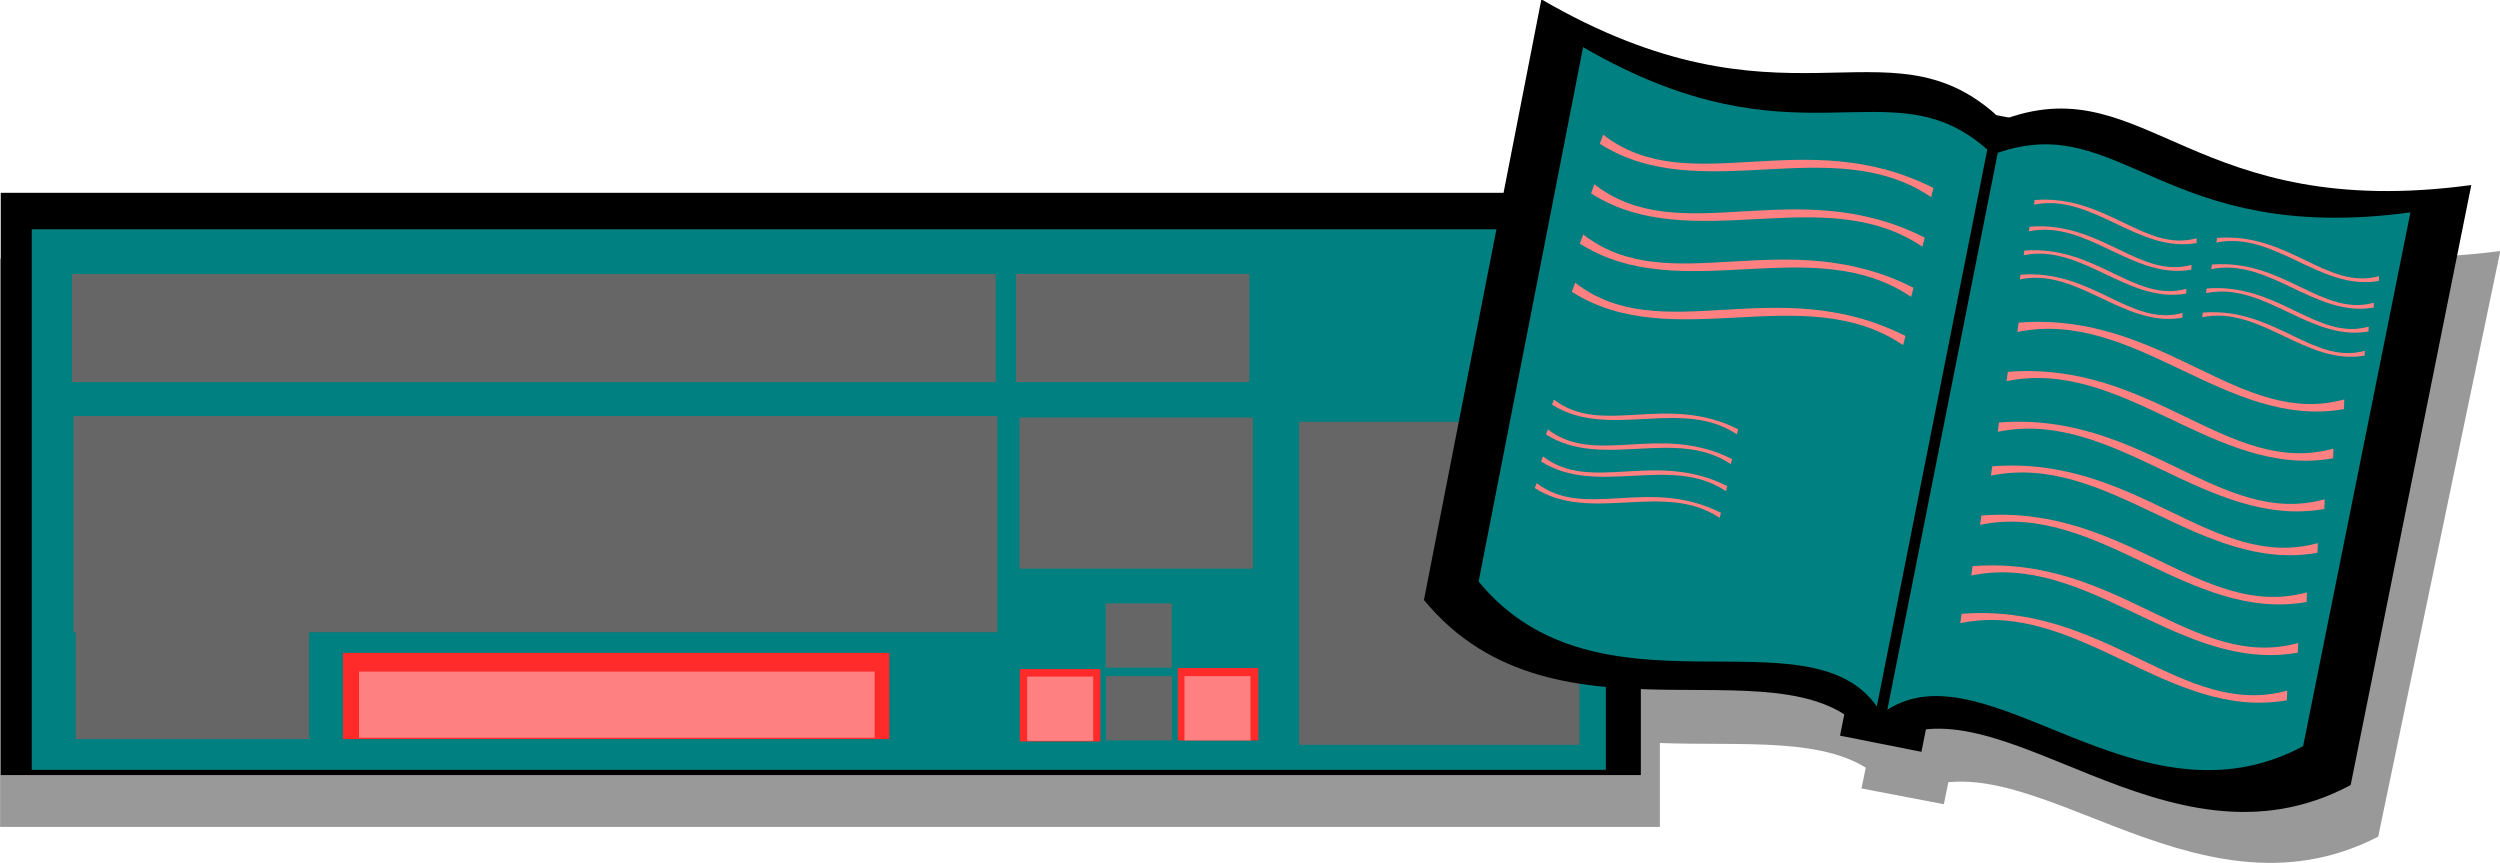 <?xml version="1.0" encoding="UTF-8" standalone="no"?>
<!-- Created with Inkscape (http://www.inkscape.org/) -->

<svg
   width="102.239mm"
   height="35.31mm"
   viewBox="0 0 102.239 35.31"
   version="1.1"
   id="svg1"
   xmlns:inkscape="http://www.inkscape.org/namespaces/inkscape"
   xmlns:sodipodi="http://sodipodi.sourceforge.net/DTD/sodipodi-0.dtd"
   xmlns="http://www.w3.org/2000/svg"
   xmlns:svg="http://www.w3.org/2000/svg">
  <sodipodi:namedview
     id="namedview1"
     pagecolor="#ffffff"
     bordercolor="#000000"
     borderopacity="0.25"
     inkscape:showpageshadow="2"
     inkscape:pageopacity="0.0"
     inkscape:pagecheckerboard="0"
     inkscape:deskcolor="#d1d1d1"
     inkscape:document-units="mm" />
  <defs
     id="defs1" />
  <g
     inkscape:label="Layer 1"
     inkscape:groupmode="layer"
     id="layer1"
     transform="translate(-57.579,-90.292)">
    <g
       id="g10"
       transform="translate(8.641,-16.076)">
      <g
         id="g9-2"
         transform="matrix(1.012,0,0,0.976,-0.614,5.433)"
         style="fill:#999999">
        <g
           id="g8-8"
           style="fill:#999999">
          <rect
             style="fill:#999999;stroke:#c83737;stroke-width:0"
             id="rect1-2-6"
             width="67.073"
             height="23.812"
             x="48.968"
             y="114.253" />
          <rect
             style="fill:#999999;stroke:#c83737;stroke-width:0"
             id="rect1-1"
             width="64.373"
             height="22.104"
             x="50.237"
             y="115.746" />
          <g
             id="g3-0"
             transform="matrix(0.886,0,0,0.886,7.597,15.493)"
             style="fill:#999999">
            <rect
               style="fill:#999999;stroke:#c83737;stroke-width:0"
               id="rect2-4-7"
               width="25.221"
               height="3.979"
               x="62.488"
               y="132.703" />
            <rect
               style="fill:#999999;stroke:#c83737;stroke-width:0"
               id="rect2-5"
               width="23.8"
               height="3.055"
               x="63.231"
               y="133.566" />
          </g>
          <rect
             style="fill:#999999;stroke:#c83737;stroke-width:0"
             id="rect3-4-5-1-4"
             width="2.96"
             height="3.295"
             x="133.731"
             y="-93.939"
             transform="rotate(90)" />
          <rect
             style="fill:#999999;stroke:#c83737;stroke-width:0"
             id="rect3-4-5-1-3-9"
             width="2.96"
             height="3.295"
             x="133.689"
             y="-100.399"
             transform="rotate(90)" />
          <rect
             style="fill:#999999;stroke:#c83737;stroke-width:0"
             id="rect3-4-5-8"
             width="2.629"
             height="2.7"
             x="134.037"
             y="-93.645"
             transform="rotate(90)" />
          <rect
             style="fill:#999999;stroke:#c83737;stroke-width:0"
             id="rect3-4-1-4"
             width="2.629"
             height="2.7"
             x="134.019"
             y="-96.87"
             transform="rotate(90)" />
          <rect
             style="fill:#999999;stroke:#c83737;stroke-width:0"
             id="rect3-4-0-7"
             width="2.629"
             height="2.7"
             x="134.018"
             y="-100.077"
             transform="rotate(90)" />
          <rect
             style="fill:#999999;stroke:#c83737;stroke-width:0"
             id="rect3-4-8-0"
             width="2.629"
             height="2.7"
             x="131.043"
             y="-96.856"
             transform="rotate(90)" />
          <rect
             style="fill:#999999;stroke:#c83737;stroke-width:0"
             id="rect4-7"
             width="37.778"
             height="8.842"
             x="51.945"
             y="123.382" />
          <rect
             style="fill:#999999;stroke:#c83737;stroke-width:0"
             id="rect4-8-1"
             width="37.778"
             height="4.421"
             x="51.882"
             y="117.575" />
          <rect
             style="fill:#999999;stroke:#c83737;stroke-width:0"
             id="rect4-8-6-5"
             width="9.545"
             height="4.421"
             x="52.032"
             y="132.171" />
          <rect
             style="fill:#999999;stroke:#c83737;stroke-width:0"
             id="rect4-8-6-9-1"
             width="9.545"
             height="6.179"
             x="90.632"
             y="123.443" />
          <rect
             style="fill:#999999;stroke:#c83737;stroke-width:0"
             id="rect4-8-6-9-8-2"
             width="11.463"
             height="13.213"
             x="102.065"
             y="123.617" />
          <rect
             style="fill:#999999;stroke:#c83737;stroke-width:0"
             id="rect4-8-6-7-5"
             width="9.545"
             height="4.421"
             x="90.488"
             y="117.57" />
        </g>
        <g
           id="g7-8"
           transform="matrix(0.822,0.163,-0.163,0.822,110.922,42.623)"
           style="fill:#999999">
          <rect
             style="fill:#999999;fill-opacity:1;stroke:#c83737;stroke-width:0"
             id="rect6-1"
             width="4.05"
             height="31.188"
             x="37.307"
             y="75.564" />
          <g
             id="g5-5-3"
             transform="matrix(1.124,0,0,1.124,-4.742,-11.346)"
             style="fill:#999999">
            <path
               id="rect5-6-3"
               style="fill:#999999;stroke:#c83737;stroke-width:0"
               d="m 18.472,76.232 c 11.501,3.943 14.808,-2.167 20.319,1.066 v 27.708 c -4.211,-4.046 -13.187,3.59 -20.248,-2.202 z"
               sodipodi:nodetypes="ccccc" />
            <path
               id="rect5-5-9-5"
               style="fill:#999999;stroke:#c83737;stroke-width:0"
               d="m 59.644,76.288 c -11.501,3.943 -14.808,-2.167 -20.319,1.066 v 27.708 c 4.211,-4.046 13.187,3.59 20.248,-2.202 z"
               sodipodi:nodetypes="ccccc" />
          </g>
          <g
             id="g5-0"
             style="fill:#999999">
            <path
               id="rect5-8"
               style="fill:#999999;stroke:#c83737;stroke-width:0"
               d="m 18.472,76.232 c 11.501,3.943 14.808,-2.167 20.319,1.066 v 27.708 c -4.211,-4.046 -13.187,3.59 -20.248,-2.202 z"
               sodipodi:nodetypes="ccccc" />
            <path
               id="rect5-5-1"
               style="fill:#999999;stroke:#c83737;stroke-width:0"
               d="m 59.644,76.288 c -11.501,3.943 -14.808,-2.167 -20.319,1.066 v 27.708 c 4.211,-4.046 13.187,3.59 20.248,-2.202 z"
               sodipodi:nodetypes="ccccc" />
          </g>
          <path
             id="rect7-3-2"
             style="fill:#999999;stroke:#c83737;stroke-width:0"
             d="m 20.262,80.232 c 4.75,2.383 9.505,-2.499 16.319,-0.584 l -0.029,0.458 C 31.194,77.844 25.61,82.814 20.19,80.699 Z"
             sodipodi:nodetypes="ccccc" />
          <path
             id="rect7-3-0-4"
             style="fill:#999999;stroke:#c83737;stroke-width:0"
             d="m 20.314,82.69 c 4.75,2.383 9.505,-2.499 16.319,-0.584 l -0.029,0.458 c -5.358,-2.261 -10.942,2.709 -16.362,0.594 z"
             sodipodi:nodetypes="ccccc" />
          <path
             id="rect7-3-0-2-21"
             style="fill:#999999;stroke:#c83737;stroke-width:0"
             d="m 20.254,85.198 c 4.75,2.383 9.505,-2.499 16.319,-0.584 l -0.029,0.458 C 31.186,82.81 25.601,87.781 20.182,85.666 Z"
             sodipodi:nodetypes="ccccc" />
          <path
             id="rect7-3-0-2-6-4"
             style="fill:#999999;stroke:#c83737;stroke-width:0"
             d="m 20.328,87.583 c 4.75,2.383 9.505,-2.499 16.319,-0.584 l -0.029,0.458 C 31.259,85.195 25.675,90.165 20.256,88.05 Z"
             sodipodi:nodetypes="ccccc" />
          <path
             id="rect7-3-4-4"
             style="fill:#999999;stroke:#c83737;stroke-width:0"
             d="m 58.352,92.998 c -4.75,2.383 -9.505,-2.499 -16.319,-0.584 l 0.029,0.458 c 5.358,-2.261 10.942,2.709 16.362,0.594 z"
             sodipodi:nodetypes="ccccc" />
          <path
             id="rect7-3-0-8-3"
             style="fill:#999999;stroke:#c83737;stroke-width:0"
             d="m 58.299,95.456 c -4.75,2.383 -9.505,-2.499 -16.319,-0.584 l 0.029,0.458 c 5.358,-2.261 10.942,2.709 16.362,0.594 z"
             sodipodi:nodetypes="ccccc" />
          <path
             id="rect7-3-0-2-1-3"
             style="fill:#999999;stroke:#c83737;stroke-width:0"
             d="M 58.36,97.965 C 53.61,100.348 48.855,95.465 42.041,97.38 l 0.029,0.458 c 5.358,-2.261 10.942,2.709 16.362,0.594 z"
             sodipodi:nodetypes="ccccc" />
          <path
             id="rect7-3-4-9-9"
             style="fill:#999999;stroke:#c83737;stroke-width:0"
             d="m 58.254,85.869 c -4.75,2.383 -9.505,-2.499 -16.319,-0.584 l 0.029,0.458 c 5.358,-2.261 10.942,2.709 16.362,0.594 z"
             sodipodi:nodetypes="ccccc" />
          <path
             id="rect7-3-0-8-5-9"
             style="fill:#999999;stroke:#c83737;stroke-width:0"
             d="m 58.202,88.327 c -4.75,2.383 -9.505,-2.499 -16.319,-0.584 l 0.029,0.458 c 5.358,-2.261 10.942,2.709 16.362,0.594 z"
             sodipodi:nodetypes="ccccc" />
          <path
             id="rect7-3-0-2-1-2-5"
             style="fill:#999999;stroke:#c83737;stroke-width:0"
             d="M 58.262,90.836 C 53.512,93.219 48.757,88.336 41.943,90.251 l 0.029,0.458 c 5.358,-2.261 10.942,2.709 16.362,0.594 z"
             sodipodi:nodetypes="ccccc" />
          <path
             id="rect7-3-0-2-6-9-9"
             style="fill:#999999;stroke:#c83737;stroke-width:0"
             d="m 58.286,100.349 c -4.75,2.383 -9.505,-2.499 -16.319,-0.584 l 0.029,0.458 c 5.358,-2.261 10.942,2.709 16.362,0.594 z"
             sodipodi:nodetypes="ccccc" />
          <path
             id="rect7-3-0-2-2-26"
             style="fill:#999999;stroke:#c83737;stroke-width:0"
             d="m 20.42,93.379 c 2.65,1.329 5.302,-1.394 9.103,-0.326 l -0.016,0.255 c -2.989,-1.261 -6.104,1.511 -9.127,0.331 z"
             sodipodi:nodetypes="ccccc" />
          <path
             id="rect7-3-0-2-2-9-23"
             style="fill:#999999;stroke:#c83737;stroke-width:0"
             d="m 20.413,94.863 c 2.65,1.329 5.302,-1.394 9.103,-0.326 l -0.016,0.255 c -2.989,-1.261 -6.104,1.511 -9.127,0.331 z"
             sodipodi:nodetypes="ccccc" />
          <path
             id="rect7-3-0-2-2-91-9"
             style="fill:#999999;stroke:#c83737;stroke-width:0"
             d="m 20.436,96.202 c 2.65,1.329 5.302,-1.394 9.103,-0.326 l -0.016,0.255 c -2.989,-1.261 -6.104,1.511 -9.127,0.331 z"
             sodipodi:nodetypes="ccccc" />
          <path
             id="rect7-3-0-2-2-7-0"
             style="fill:#999999;stroke:#c83737;stroke-width:0"
             d="m 20.386,97.539 c 2.65,1.329 5.302,-1.394 9.103,-0.326 l -0.016,0.255 c -2.989,-1.261 -6.104,1.511 -9.127,0.331 z"
             sodipodi:nodetypes="ccccc" />
          <path
             id="rect7-3-0-2-2-2-12"
             style="fill:#999999;stroke:#c83737;stroke-width:0"
             d="m 49.658,79.555 c -2.363,1.186 -4.729,-1.243 -8.119,-0.291 l 0.014,0.228 c 2.666,-1.125 5.444,1.348 8.14,0.295 z"
             sodipodi:nodetypes="ccccc" />
          <path
             id="rect7-3-0-2-2-9-2-1"
             style="fill:#999999;stroke:#c83737;stroke-width:0"
             d="m 49.664,80.878 c -2.363,1.186 -4.729,-1.243 -8.119,-0.291 l 0.014,0.228 c 2.666,-1.125 5.444,1.348 8.14,0.295 z"
             sodipodi:nodetypes="ccccc" />
          <path
             id="rect7-3-0-2-2-91-7-3"
             style="fill:#999999;stroke:#c83737;stroke-width:0"
             d="m 49.643,82.073 c -2.363,1.186 -4.729,-1.243 -8.119,-0.291 l 0.014,0.228 c 2.666,-1.125 5.444,1.348 8.14,0.295 z"
             sodipodi:nodetypes="ccccc" />
          <path
             id="rect7-3-0-2-2-7-2-5"
             style="fill:#999999;stroke:#c83737;stroke-width:0"
             d="m 49.688,83.264 c -2.363,1.186 -4.729,-1.243 -8.119,-0.291 l 0.014,0.228 c 2.666,-1.125 5.444,1.348 8.14,0.295 z"
             sodipodi:nodetypes="ccccc" />
          <path
             id="rect7-3-0-2-2-2-1-2"
             style="fill:#999999;stroke:#c83737;stroke-width:0"
             d="m 58.747,79.637 c -2.363,1.186 -4.729,-1.243 -8.119,-0.291 l 0.014,0.228 c 2.666,-1.125 5.444,1.348 8.14,0.295 z"
             sodipodi:nodetypes="ccccc" />
          <path
             id="rect7-3-0-2-2-9-2-2-1"
             style="fill:#999999;stroke:#c83737;stroke-width:0"
             d="m 58.753,80.96 c -2.363,1.186 -4.729,-1.243 -8.119,-0.291 l 0.014,0.228 c 2.666,-1.125 5.444,1.348 8.14,0.295 z"
             sodipodi:nodetypes="ccccc" />
          <path
             id="rect7-3-0-2-2-91-7-1-5"
             style="fill:#999999;stroke:#c83737;stroke-width:0"
             d="m 58.732,82.155 c -2.363,1.186 -4.729,-1.243 -8.119,-0.291 l 0.014,0.228 c 2.666,-1.125 5.444,1.348 8.14,0.295 z"
             sodipodi:nodetypes="ccccc" />
          <path
             id="rect7-3-0-2-2-7-2-6-8"
             style="fill:#999999;stroke:#c83737;stroke-width:0"
             d="m 58.777,83.346 c -2.363,1.186 -4.729,-1.243 -8.119,-0.291 l 0.014,0.228 c 2.666,-1.125 5.444,1.348 8.14,0.295 z"
             sodipodi:nodetypes="ccccc" />
        </g>
      </g>
      <g
         id="g9">
        <g
           id="g8">
          <rect
             style="fill:#000000;stroke:#c83737;stroke-width:0"
             id="rect1-2"
             width="67.073"
             height="23.812"
             x="48.968"
             y="114.253" />
          <rect
             style="fill:#008080;stroke:#c83737;stroke-width:0"
             id="rect1"
             width="64.373"
             height="22.104"
             x="50.237"
             y="115.746" />
          <g
             id="g3"
             transform="matrix(0.886,0,0,0.886,7.597,15.493)">
            <rect
               style="fill:#ff2a2a;stroke:#c83737;stroke-width:0"
               id="rect2-4"
               width="25.221"
               height="3.979"
               x="62.488"
               y="132.703" />
            <rect
               style="fill:#ff8080;stroke:#c83737;stroke-width:0"
               id="rect2"
               width="23.8"
               height="3.055"
               x="63.231"
               y="133.566" />
          </g>
          <rect
             style="fill:#ff2a2a;stroke:#c83737;stroke-width:0"
             id="rect3-4-5-1"
             width="2.96"
             height="3.295"
             x="133.731"
             y="-93.939"
             transform="rotate(90)" />
          <rect
             style="fill:#ff2a2a;stroke:#c83737;stroke-width:0"
             id="rect3-4-5-1-3"
             width="2.96"
             height="3.295"
             x="133.689"
             y="-100.399"
             transform="rotate(90)" />
          <rect
             style="fill:#ff8080;stroke:#c83737;stroke-width:0"
             id="rect3-4-5"
             width="2.629"
             height="2.7"
             x="134.037"
             y="-93.645"
             transform="rotate(90)" />
          <rect
             style="fill:#666666;stroke:#c83737;stroke-width:0"
             id="rect3-4-1"
             width="2.629"
             height="2.7"
             x="134.019"
             y="-96.87"
             transform="rotate(90)" />
          <rect
             style="fill:#ff8080;stroke:#c83737;stroke-width:0"
             id="rect3-4-0"
             width="2.629"
             height="2.7"
             x="134.018"
             y="-100.077"
             transform="rotate(90)" />
          <rect
             style="fill:#666666;stroke:#c83737;stroke-width:0"
             id="rect3-4-8"
             width="2.629"
             height="2.7"
             x="131.043"
             y="-96.856"
             transform="rotate(90)" />
          <rect
             style="fill:#666666;stroke:#c83737;stroke-width:0"
             id="rect4"
             width="37.778"
             height="8.842"
             x="51.945"
             y="123.382" />
          <rect
             style="fill:#666666;stroke:#c83737;stroke-width:0"
             id="rect4-8"
             width="37.778"
             height="4.421"
             x="51.882"
             y="117.575" />
          <rect
             style="fill:#666666;stroke:#c83737;stroke-width:0"
             id="rect4-8-6"
             width="9.545"
             height="4.421"
             x="52.032"
             y="132.171" />
          <rect
             style="fill:#666666;stroke:#c83737;stroke-width:0"
             id="rect4-8-6-9"
             width="9.545"
             height="6.179"
             x="90.632"
             y="123.443" />
          <rect
             style="fill:#666666;stroke:#c83737;stroke-width:0"
             id="rect4-8-6-9-8"
             width="11.463"
             height="13.213"
             x="102.065"
             y="123.617" />
          <rect
             style="fill:#666666;stroke:#c83737;stroke-width:0"
             id="rect4-8-6-7"
             width="9.545"
             height="4.421"
             x="90.488"
             y="117.57" />
        </g>
        <g
           id="g7"
           transform="matrix(0.822,0.163,-0.163,0.822,110.922,42.623)">
          <rect
             style="fill:#000000;fill-opacity:1;stroke:#c83737;stroke-width:0"
             id="rect6"
             width="4.05"
             height="31.188"
             x="37.307"
             y="75.564" />
          <g
             id="g5-5"
             transform="matrix(1.124,0,0,1.124,-4.742,-11.346)"
             style="fill:#000000">
            <path
               id="rect5-6"
               style="fill:#000000;stroke:#c83737;stroke-width:0"
               d="m 18.472,76.232 c 11.501,3.943 14.808,-2.167 20.319,1.066 v 27.708 c -4.211,-4.046 -13.187,3.59 -20.248,-2.202 z"
               sodipodi:nodetypes="ccccc" />
            <path
               id="rect5-5-9"
               style="fill:#000000;stroke:#c83737;stroke-width:0"
               d="m 59.644,76.288 c -11.501,3.943 -14.808,-2.167 -20.319,1.066 v 27.708 c 4.211,-4.046 13.187,3.59 20.248,-2.202 z"
               sodipodi:nodetypes="ccccc" />
          </g>
          <g
             id="g5">
            <path
               id="rect5"
               style="fill:#008080;stroke:#c83737;stroke-width:0"
               d="m 18.472,76.232 c 11.501,3.943 14.808,-2.167 20.319,1.066 v 27.708 c -4.211,-4.046 -13.187,3.59 -20.248,-2.202 z"
               sodipodi:nodetypes="ccccc" />
            <path
               id="rect5-5"
               style="fill:#008080;stroke:#c83737;stroke-width:0"
               d="m 59.644,76.288 c -11.501,3.943 -14.808,-2.167 -20.319,1.066 v 27.708 c 4.211,-4.046 13.187,3.59 20.248,-2.202 z"
               sodipodi:nodetypes="ccccc" />
          </g>
          <path
             id="rect7-3"
             style="fill:#ff8080;stroke:#c83737;stroke-width:0"
             d="m 20.262,80.232 c 4.75,2.383 9.505,-2.499 16.319,-0.584 l -0.029,0.458 C 31.194,77.844 25.61,82.814 20.19,80.699 Z"
             sodipodi:nodetypes="ccccc" />
          <path
             id="rect7-3-0"
             style="fill:#ff8080;stroke:#c83737;stroke-width:0"
             d="m 20.314,82.69 c 4.75,2.383 9.505,-2.499 16.319,-0.584 l -0.029,0.458 c -5.358,-2.261 -10.942,2.709 -16.362,0.594 z"
             sodipodi:nodetypes="ccccc" />
          <path
             id="rect7-3-0-2"
             style="fill:#ff8080;stroke:#c83737;stroke-width:0"
             d="m 20.254,85.198 c 4.75,2.383 9.505,-2.499 16.319,-0.584 l -0.029,0.458 C 31.186,82.81 25.601,87.781 20.182,85.666 Z"
             sodipodi:nodetypes="ccccc" />
          <path
             id="rect7-3-0-2-6"
             style="fill:#ff8080;stroke:#c83737;stroke-width:0"
             d="m 20.328,87.583 c 4.75,2.383 9.505,-2.499 16.319,-0.584 l -0.029,0.458 C 31.259,85.195 25.675,90.165 20.256,88.05 Z"
             sodipodi:nodetypes="ccccc" />
          <path
             id="rect7-3-4"
             style="fill:#ff8080;stroke:#c83737;stroke-width:0"
             d="m 58.352,92.998 c -4.75,2.383 -9.505,-2.499 -16.319,-0.584 l 0.029,0.458 c 5.358,-2.261 10.942,2.709 16.362,0.594 z"
             sodipodi:nodetypes="ccccc" />
          <path
             id="rect7-3-0-8"
             style="fill:#ff8080;stroke:#c83737;stroke-width:0"
             d="m 58.299,95.456 c -4.75,2.383 -9.505,-2.499 -16.319,-0.584 l 0.029,0.458 c 5.358,-2.261 10.942,2.709 16.362,0.594 z"
             sodipodi:nodetypes="ccccc" />
          <path
             id="rect7-3-0-2-1"
             style="fill:#ff8080;stroke:#c83737;stroke-width:0"
             d="M 58.36,97.965 C 53.61,100.348 48.855,95.465 42.041,97.38 l 0.029,0.458 c 5.358,-2.261 10.942,2.709 16.362,0.594 z"
             sodipodi:nodetypes="ccccc" />
          <path
             id="rect7-3-4-9"
             style="fill:#ff8080;stroke:#c83737;stroke-width:0"
             d="m 58.254,85.869 c -4.75,2.383 -9.505,-2.499 -16.319,-0.584 l 0.029,0.458 c 5.358,-2.261 10.942,2.709 16.362,0.594 z"
             sodipodi:nodetypes="ccccc" />
          <path
             id="rect7-3-0-8-5"
             style="fill:#ff8080;stroke:#c83737;stroke-width:0"
             d="m 58.202,88.327 c -4.75,2.383 -9.505,-2.499 -16.319,-0.584 l 0.029,0.458 c 5.358,-2.261 10.942,2.709 16.362,0.594 z"
             sodipodi:nodetypes="ccccc" />
          <path
             id="rect7-3-0-2-1-2"
             style="fill:#ff8080;stroke:#c83737;stroke-width:0"
             d="M 58.262,90.836 C 53.512,93.219 48.757,88.336 41.943,90.251 l 0.029,0.458 c 5.358,-2.261 10.942,2.709 16.362,0.594 z"
             sodipodi:nodetypes="ccccc" />
          <path
             id="rect7-3-0-2-6-9"
             style="fill:#ff8080;stroke:#c83737;stroke-width:0"
             d="m 58.286,100.349 c -4.75,2.383 -9.505,-2.499 -16.319,-0.584 l 0.029,0.458 c 5.358,-2.261 10.942,2.709 16.362,0.594 z"
             sodipodi:nodetypes="ccccc" />
          <path
             id="rect7-3-0-2-2"
             style="fill:#ff8080;stroke:#c83737;stroke-width:0"
             d="m 20.42,93.379 c 2.65,1.329 5.302,-1.394 9.103,-0.326 l -0.016,0.255 c -2.989,-1.261 -6.104,1.511 -9.127,0.331 z"
             sodipodi:nodetypes="ccccc" />
          <path
             id="rect7-3-0-2-2-9"
             style="fill:#ff8080;stroke:#c83737;stroke-width:0"
             d="m 20.413,94.863 c 2.65,1.329 5.302,-1.394 9.103,-0.326 l -0.016,0.255 c -2.989,-1.261 -6.104,1.511 -9.127,0.331 z"
             sodipodi:nodetypes="ccccc" />
          <path
             id="rect7-3-0-2-2-91"
             style="fill:#ff8080;stroke:#c83737;stroke-width:0"
             d="m 20.436,96.202 c 2.65,1.329 5.302,-1.394 9.103,-0.326 l -0.016,0.255 c -2.989,-1.261 -6.104,1.511 -9.127,0.331 z"
             sodipodi:nodetypes="ccccc" />
          <path
             id="rect7-3-0-2-2-7"
             style="fill:#ff8080;stroke:#c83737;stroke-width:0"
             d="m 20.386,97.539 c 2.65,1.329 5.302,-1.394 9.103,-0.326 l -0.016,0.255 c -2.989,-1.261 -6.104,1.511 -9.127,0.331 z"
             sodipodi:nodetypes="ccccc" />
          <path
             id="rect7-3-0-2-2-2"
             style="fill:#ff8080;stroke:#c83737;stroke-width:0"
             d="m 49.658,79.555 c -2.363,1.186 -4.729,-1.243 -8.119,-0.291 l 0.014,0.228 c 2.666,-1.125 5.444,1.348 8.14,0.295 z"
             sodipodi:nodetypes="ccccc" />
          <path
             id="rect7-3-0-2-2-9-2"
             style="fill:#ff8080;stroke:#c83737;stroke-width:0"
             d="m 49.664,80.878 c -2.363,1.186 -4.729,-1.243 -8.119,-0.291 l 0.014,0.228 c 2.666,-1.125 5.444,1.348 8.14,0.295 z"
             sodipodi:nodetypes="ccccc" />
          <path
             id="rect7-3-0-2-2-91-7"
             style="fill:#ff8080;stroke:#c83737;stroke-width:0"
             d="m 49.643,82.073 c -2.363,1.186 -4.729,-1.243 -8.119,-0.291 l 0.014,0.228 c 2.666,-1.125 5.444,1.348 8.14,0.295 z"
             sodipodi:nodetypes="ccccc" />
          <path
             id="rect7-3-0-2-2-7-2"
             style="fill:#ff8080;stroke:#c83737;stroke-width:0"
             d="m 49.688,83.264 c -2.363,1.186 -4.729,-1.243 -8.119,-0.291 l 0.014,0.228 c 2.666,-1.125 5.444,1.348 8.14,0.295 z"
             sodipodi:nodetypes="ccccc" />
          <path
             id="rect7-3-0-2-2-2-1"
             style="fill:#ff8080;stroke:#c83737;stroke-width:0"
             d="m 58.747,79.637 c -2.363,1.186 -4.729,-1.243 -8.119,-0.291 l 0.014,0.228 c 2.666,-1.125 5.444,1.348 8.14,0.295 z"
             sodipodi:nodetypes="ccccc" />
          <path
             id="rect7-3-0-2-2-9-2-2"
             style="fill:#ff8080;stroke:#c83737;stroke-width:0"
             d="m 58.753,80.96 c -2.363,1.186 -4.729,-1.243 -8.119,-0.291 l 0.014,0.228 c 2.666,-1.125 5.444,1.348 8.14,0.295 z"
             sodipodi:nodetypes="ccccc" />
          <path
             id="rect7-3-0-2-2-91-7-1"
             style="fill:#ff8080;stroke:#c83737;stroke-width:0"
             d="m 58.732,82.155 c -2.363,1.186 -4.729,-1.243 -8.119,-0.291 l 0.014,0.228 c 2.666,-1.125 5.444,1.348 8.14,0.295 z"
             sodipodi:nodetypes="ccccc" />
          <path
             id="rect7-3-0-2-2-7-2-6"
             style="fill:#ff8080;stroke:#c83737;stroke-width:0"
             d="m 58.777,83.346 c -2.363,1.186 -4.729,-1.243 -8.119,-0.291 l 0.014,0.228 c 2.666,-1.125 5.444,1.348 8.14,0.295 z"
             sodipodi:nodetypes="ccccc" />
        </g>
      </g>
    </g>
  </g>
</svg>
